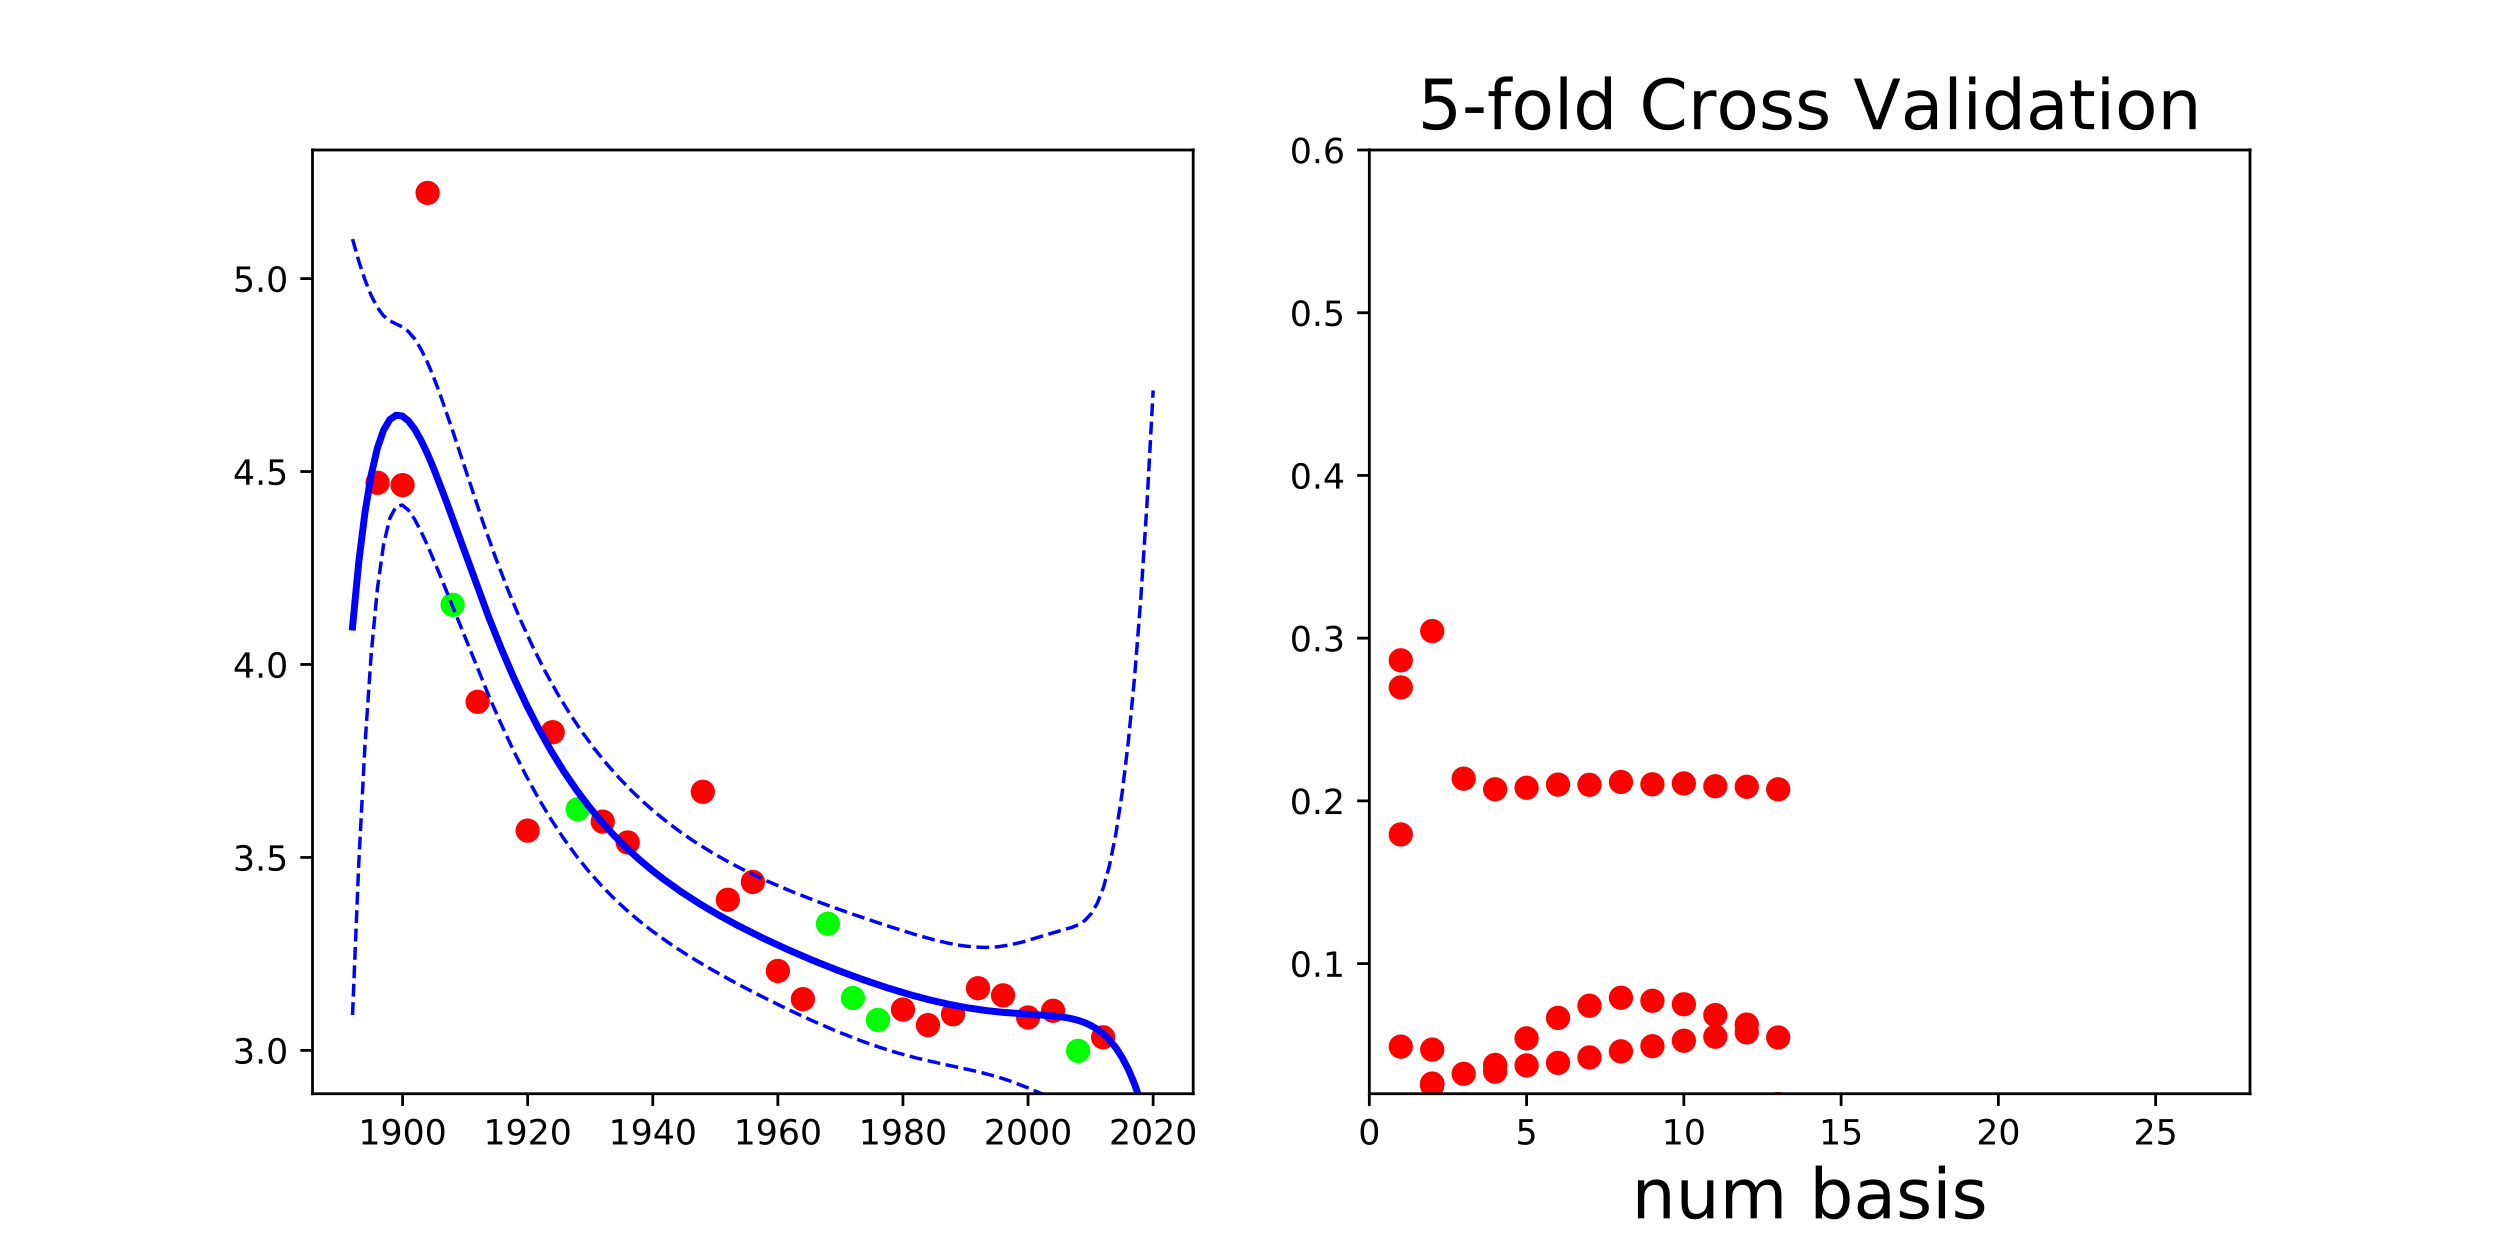 <?xml version="1.0" encoding="utf-8" standalone="no"?>
<!DOCTYPE svg PUBLIC "-//W3C//DTD SVG 1.1//EN"
  "http://www.w3.org/Graphics/SVG/1.1/DTD/svg11.dtd">
<!-- Created with matplotlib (http://matplotlib.org/) -->
<svg height="360pt" version="1.1" viewBox="0 0 720 360" width="720pt" xmlns="http://www.w3.org/2000/svg" xmlns:xlink="http://www.w3.org/1999/xlink">
 <defs>
  <style type="text/css">
*{stroke-linecap:butt;stroke-linejoin:round;}
  </style>
 </defs>
 <g id="figure_1">
  <g id="patch_1">
   <path d="M 0 360 
L 720 360 
L 720 0 
L 0 0 
z
" style="fill:none;"/>
  </g>
  <g id="axes_1">
   <g id="patch_2">
    <path d="M 90 315 
L 343.636 315 
L 343.636 43.2 
L 90 43.2 
z
" style="fill:none;"/>
   </g>
   <g id="matplotlib.axis_1">
    <g id="xtick_1">
     <g id="line2d_1">
      <defs>
       <path d="M 0 0 
L 0 3.5 
" id="m2a560ee366" style="stroke:#000000;stroke-width:0.8;"/>
      </defs>
      <g>
       <use style="stroke:#000000;stroke-width:0.8;" x="115.94" xlink:href="#m2a560ee366" y="315"/>
      </g>
     </g>
     <g id="text_1">
      <!-- 1900 -->
      <defs>
       <path d="M 12.406 8.297 
L 28.516 8.297 
L 28.516 63.922 
L 10.984 60.406 
L 10.984 69.391 
L 28.422 72.906 
L 38.281 72.906 
L 38.281 8.297 
L 54.391 8.297 
L 54.391 0 
L 12.406 0 
z
" id="DejaVuSans-31"/>
       <path d="M 10.984 1.516 
L 10.984 10.5 
Q 14.703 8.734 18.5 7.812 
Q 22.312 6.891 25.984 6.891 
Q 35.75 6.891 40.891 13.453 
Q 46.047 20.016 46.781 33.406 
Q 43.953 29.203 39.594 26.953 
Q 35.25 24.703 29.984 24.703 
Q 19.047 24.703 12.672 31.312 
Q 6.297 37.938 6.297 49.422 
Q 6.297 60.641 12.938 67.422 
Q 19.578 74.219 30.609 74.219 
Q 43.266 74.219 49.922 64.516 
Q 56.594 54.828 56.594 36.375 
Q 56.594 19.141 48.406 8.859 
Q 40.234 -1.422 26.422 -1.422 
Q 22.703 -1.422 18.891 -0.688 
Q 15.094 0.047 10.984 1.516 
z
M 30.609 32.422 
Q 37.25 32.422 41.125 36.953 
Q 45.016 41.5 45.016 49.422 
Q 45.016 57.281 41.125 61.844 
Q 37.25 66.406 30.609 66.406 
Q 23.969 66.406 20.094 61.844 
Q 16.219 57.281 16.219 49.422 
Q 16.219 41.5 20.094 36.953 
Q 23.969 32.422 30.609 32.422 
z
" id="DejaVuSans-39"/>
       <path d="M 31.781 66.406 
Q 24.172 66.406 20.328 58.906 
Q 16.5 51.422 16.5 36.375 
Q 16.5 21.391 20.328 13.891 
Q 24.172 6.391 31.781 6.391 
Q 39.453 6.391 43.281 13.891 
Q 47.125 21.391 47.125 36.375 
Q 47.125 51.422 43.281 58.906 
Q 39.453 66.406 31.781 66.406 
z
M 31.781 74.219 
Q 44.047 74.219 50.516 64.516 
Q 56.984 54.828 56.984 36.375 
Q 56.984 17.969 50.516 8.266 
Q 44.047 -1.422 31.781 -1.422 
Q 19.531 -1.422 13.062 8.266 
Q 6.594 17.969 6.594 36.375 
Q 6.594 54.828 13.062 64.516 
Q 19.531 74.219 31.781 74.219 
z
" id="DejaVuSans-30"/>
      </defs>
      <g transform="translate(103.215 329.598)scale(0.1 -0.1)">
       <use xlink:href="#DejaVuSans-31"/>
       <use x="63.623" xlink:href="#DejaVuSans-39"/>
       <use x="127.246" xlink:href="#DejaVuSans-30"/>
       <use x="190.869" xlink:href="#DejaVuSans-30"/>
      </g>
     </g>
    </g>
    <g id="xtick_2">
     <g id="line2d_2">
      <g>
       <use style="stroke:#000000;stroke-width:0.8;" x="151.968" xlink:href="#m2a560ee366" y="315"/>
      </g>
     </g>
     <g id="text_2">
      <!-- 1920 -->
      <defs>
       <path d="M 19.188 8.297 
L 53.609 8.297 
L 53.609 0 
L 7.328 0 
L 7.328 8.297 
Q 12.938 14.109 22.625 23.891 
Q 32.328 33.688 34.812 36.531 
Q 39.547 41.844 41.422 45.531 
Q 43.312 49.219 43.312 52.781 
Q 43.312 58.594 39.234 62.25 
Q 35.156 65.922 28.609 65.922 
Q 23.969 65.922 18.812 64.312 
Q 13.672 62.703 7.812 59.422 
L 7.812 69.391 
Q 13.766 71.781 18.938 73 
Q 24.125 74.219 28.422 74.219 
Q 39.75 74.219 46.484 68.547 
Q 53.219 62.891 53.219 53.422 
Q 53.219 48.922 51.531 44.891 
Q 49.859 40.875 45.406 35.406 
Q 44.188 33.984 37.641 27.219 
Q 31.109 20.453 19.188 8.297 
z
" id="DejaVuSans-32"/>
      </defs>
      <g transform="translate(139.243 329.598)scale(0.1 -0.1)">
       <use xlink:href="#DejaVuSans-31"/>
       <use x="63.623" xlink:href="#DejaVuSans-39"/>
       <use x="127.246" xlink:href="#DejaVuSans-32"/>
       <use x="190.869" xlink:href="#DejaVuSans-30"/>
      </g>
     </g>
    </g>
    <g id="xtick_3">
     <g id="line2d_3">
      <g>
       <use style="stroke:#000000;stroke-width:0.8;" x="187.996" xlink:href="#m2a560ee366" y="315"/>
      </g>
     </g>
     <g id="text_3">
      <!-- 1940 -->
      <defs>
       <path d="M 37.797 64.312 
L 12.891 25.391 
L 37.797 25.391 
z
M 35.203 72.906 
L 47.609 72.906 
L 47.609 25.391 
L 58.016 25.391 
L 58.016 17.188 
L 47.609 17.188 
L 47.609 0 
L 37.797 0 
L 37.797 17.188 
L 4.891 17.188 
L 4.891 26.703 
z
" id="DejaVuSans-34"/>
      </defs>
      <g transform="translate(175.271 329.598)scale(0.1 -0.1)">
       <use xlink:href="#DejaVuSans-31"/>
       <use x="63.623" xlink:href="#DejaVuSans-39"/>
       <use x="127.246" xlink:href="#DejaVuSans-34"/>
       <use x="190.869" xlink:href="#DejaVuSans-30"/>
      </g>
     </g>
    </g>
    <g id="xtick_4">
     <g id="line2d_4">
      <g>
       <use style="stroke:#000000;stroke-width:0.8;" x="224.024" xlink:href="#m2a560ee366" y="315"/>
      </g>
     </g>
     <g id="text_4">
      <!-- 1960 -->
      <defs>
       <path d="M 33.016 40.375 
Q 26.375 40.375 22.484 35.828 
Q 18.609 31.297 18.609 23.391 
Q 18.609 15.531 22.484 10.953 
Q 26.375 6.391 33.016 6.391 
Q 39.656 6.391 43.531 10.953 
Q 47.406 15.531 47.406 23.391 
Q 47.406 31.297 43.531 35.828 
Q 39.656 40.375 33.016 40.375 
z
M 52.594 71.297 
L 52.594 62.312 
Q 48.875 64.062 45.094 64.984 
Q 41.312 65.922 37.594 65.922 
Q 27.828 65.922 22.672 59.328 
Q 17.531 52.734 16.797 39.406 
Q 19.672 43.656 24.016 45.922 
Q 28.375 48.188 33.594 48.188 
Q 44.578 48.188 50.953 41.516 
Q 57.328 34.859 57.328 23.391 
Q 57.328 12.156 50.688 5.359 
Q 44.047 -1.422 33.016 -1.422 
Q 20.359 -1.422 13.672 8.266 
Q 6.984 17.969 6.984 36.375 
Q 6.984 53.656 15.188 63.938 
Q 23.391 74.219 37.203 74.219 
Q 40.922 74.219 44.703 73.484 
Q 48.484 72.75 52.594 71.297 
z
" id="DejaVuSans-36"/>
      </defs>
      <g transform="translate(211.299 329.598)scale(0.1 -0.1)">
       <use xlink:href="#DejaVuSans-31"/>
       <use x="63.623" xlink:href="#DejaVuSans-39"/>
       <use x="127.246" xlink:href="#DejaVuSans-36"/>
       <use x="190.869" xlink:href="#DejaVuSans-30"/>
      </g>
     </g>
    </g>
    <g id="xtick_5">
     <g id="line2d_5">
      <g>
       <use style="stroke:#000000;stroke-width:0.8;" x="260.052" xlink:href="#m2a560ee366" y="315"/>
      </g>
     </g>
     <g id="text_5">
      <!-- 1980 -->
      <defs>
       <path d="M 31.781 34.625 
Q 24.75 34.625 20.719 30.859 
Q 16.703 27.094 16.703 20.516 
Q 16.703 13.922 20.719 10.156 
Q 24.75 6.391 31.781 6.391 
Q 38.812 6.391 42.859 10.172 
Q 46.922 13.969 46.922 20.516 
Q 46.922 27.094 42.891 30.859 
Q 38.875 34.625 31.781 34.625 
z
M 21.922 38.812 
Q 15.578 40.375 12.031 44.719 
Q 8.5 49.078 8.5 55.328 
Q 8.5 64.062 14.719 69.141 
Q 20.953 74.219 31.781 74.219 
Q 42.672 74.219 48.875 69.141 
Q 55.078 64.062 55.078 55.328 
Q 55.078 49.078 51.531 44.719 
Q 48 40.375 41.703 38.812 
Q 48.828 37.156 52.797 32.312 
Q 56.781 27.484 56.781 20.516 
Q 56.781 9.906 50.312 4.234 
Q 43.844 -1.422 31.781 -1.422 
Q 19.734 -1.422 13.25 4.234 
Q 6.781 9.906 6.781 20.516 
Q 6.781 27.484 10.781 32.312 
Q 14.797 37.156 21.922 38.812 
z
M 18.312 54.391 
Q 18.312 48.734 21.844 45.562 
Q 25.391 42.391 31.781 42.391 
Q 38.141 42.391 41.719 45.562 
Q 45.312 48.734 45.312 54.391 
Q 45.312 60.062 41.719 63.234 
Q 38.141 66.406 31.781 66.406 
Q 25.391 66.406 21.844 63.234 
Q 18.312 60.062 18.312 54.391 
z
" id="DejaVuSans-38"/>
      </defs>
      <g transform="translate(247.327 329.598)scale(0.1 -0.1)">
       <use xlink:href="#DejaVuSans-31"/>
       <use x="63.623" xlink:href="#DejaVuSans-39"/>
       <use x="127.246" xlink:href="#DejaVuSans-38"/>
       <use x="190.869" xlink:href="#DejaVuSans-30"/>
      </g>
     </g>
    </g>
    <g id="xtick_6">
     <g id="line2d_6">
      <g>
       <use style="stroke:#000000;stroke-width:0.8;" x="296.08" xlink:href="#m2a560ee366" y="315"/>
      </g>
     </g>
     <g id="text_6">
      <!-- 2000 -->
      <g transform="translate(283.355 329.598)scale(0.1 -0.1)">
       <use xlink:href="#DejaVuSans-32"/>
       <use x="63.623" xlink:href="#DejaVuSans-30"/>
       <use x="127.246" xlink:href="#DejaVuSans-30"/>
       <use x="190.869" xlink:href="#DejaVuSans-30"/>
      </g>
     </g>
    </g>
    <g id="xtick_7">
     <g id="line2d_7">
      <g>
       <use style="stroke:#000000;stroke-width:0.8;" x="332.107" xlink:href="#m2a560ee366" y="315"/>
      </g>
     </g>
     <g id="text_7">
      <!-- 2020 -->
      <g transform="translate(319.382 329.598)scale(0.1 -0.1)">
       <use xlink:href="#DejaVuSans-32"/>
       <use x="63.623" xlink:href="#DejaVuSans-30"/>
       <use x="127.246" xlink:href="#DejaVuSans-32"/>
       <use x="190.869" xlink:href="#DejaVuSans-30"/>
      </g>
     </g>
    </g>
   </g>
   <g id="matplotlib.axis_2">
    <g id="ytick_1">
     <g id="line2d_8">
      <defs>
       <path d="M 0 0 
L -3.5 0 
" id="m6a7110dd11" style="stroke:#000000;stroke-width:0.8;"/>
      </defs>
      <g>
       <use style="stroke:#000000;stroke-width:0.8;" x="90" xlink:href="#m6a7110dd11" y="302.509"/>
      </g>
     </g>
     <g id="text_8">
      <!-- 3.0 -->
      <defs>
       <path d="M 40.578 39.312 
Q 47.656 37.797 51.625 33 
Q 55.609 28.219 55.609 21.188 
Q 55.609 10.406 48.188 4.484 
Q 40.766 -1.422 27.094 -1.422 
Q 22.516 -1.422 17.656 -0.516 
Q 12.797 0.391 7.625 2.203 
L 7.625 11.719 
Q 11.719 9.328 16.594 8.109 
Q 21.484 6.891 26.812 6.891 
Q 36.078 6.891 40.938 10.547 
Q 45.797 14.203 45.797 21.188 
Q 45.797 27.641 41.281 31.266 
Q 36.766 34.906 28.719 34.906 
L 20.219 34.906 
L 20.219 43.016 
L 29.109 43.016 
Q 36.375 43.016 40.234 45.922 
Q 44.094 48.828 44.094 54.297 
Q 44.094 59.906 40.109 62.906 
Q 36.141 65.922 28.719 65.922 
Q 24.656 65.922 20.016 65.031 
Q 15.375 64.156 9.812 62.312 
L 9.812 71.094 
Q 15.438 72.656 20.344 73.438 
Q 25.25 74.219 29.594 74.219 
Q 40.828 74.219 47.359 69.109 
Q 53.906 64.016 53.906 55.328 
Q 53.906 49.266 50.438 45.094 
Q 46.969 40.922 40.578 39.312 
z
" id="DejaVuSans-33"/>
       <path d="M 10.688 12.406 
L 21 12.406 
L 21 0 
L 10.688 0 
z
" id="DejaVuSans-2e"/>
      </defs>
      <g transform="translate(67.097 306.309)scale(0.1 -0.1)">
       <use xlink:href="#DejaVuSans-33"/>
       <use x="63.623" xlink:href="#DejaVuSans-2e"/>
       <use x="95.41" xlink:href="#DejaVuSans-30"/>
      </g>
     </g>
    </g>
    <g id="ytick_2">
     <g id="line2d_9">
      <g>
       <use style="stroke:#000000;stroke-width:0.8;" x="90" xlink:href="#m6a7110dd11" y="246.941"/>
      </g>
     </g>
     <g id="text_9">
      <!-- 3.5 -->
      <defs>
       <path d="M 10.797 72.906 
L 49.516 72.906 
L 49.516 64.594 
L 19.828 64.594 
L 19.828 46.734 
Q 21.969 47.469 24.109 47.828 
Q 26.266 48.188 28.422 48.188 
Q 40.625 48.188 47.75 41.5 
Q 54.891 34.812 54.891 23.391 
Q 54.891 11.625 47.562 5.094 
Q 40.234 -1.422 26.906 -1.422 
Q 22.312 -1.422 17.547 -0.641 
Q 12.797 0.141 7.719 1.703 
L 7.719 11.625 
Q 12.109 9.234 16.797 8.062 
Q 21.484 6.891 26.703 6.891 
Q 35.156 6.891 40.078 11.328 
Q 45.016 15.766 45.016 23.391 
Q 45.016 31 40.078 35.438 
Q 35.156 39.891 26.703 39.891 
Q 22.75 39.891 18.812 39.016 
Q 14.891 38.141 10.797 36.281 
z
" id="DejaVuSans-35"/>
      </defs>
      <g transform="translate(67.097 250.74)scale(0.1 -0.1)">
       <use xlink:href="#DejaVuSans-33"/>
       <use x="63.623" xlink:href="#DejaVuSans-2e"/>
       <use x="95.41" xlink:href="#DejaVuSans-35"/>
      </g>
     </g>
    </g>
    <g id="ytick_3">
     <g id="line2d_10">
      <g>
       <use style="stroke:#000000;stroke-width:0.8;" x="90" xlink:href="#m6a7110dd11" y="191.373"/>
      </g>
     </g>
     <g id="text_10">
      <!-- 4.0 -->
      <g transform="translate(67.097 195.172)scale(0.1 -0.1)">
       <use xlink:href="#DejaVuSans-34"/>
       <use x="63.623" xlink:href="#DejaVuSans-2e"/>
       <use x="95.41" xlink:href="#DejaVuSans-30"/>
      </g>
     </g>
    </g>
    <g id="ytick_4">
     <g id="line2d_11">
      <g>
       <use style="stroke:#000000;stroke-width:0.8;" x="90" xlink:href="#m6a7110dd11" y="135.804"/>
      </g>
     </g>
     <g id="text_11">
      <!-- 4.5 -->
      <g transform="translate(67.097 139.604)scale(0.1 -0.1)">
       <use xlink:href="#DejaVuSans-34"/>
       <use x="63.623" xlink:href="#DejaVuSans-2e"/>
       <use x="95.41" xlink:href="#DejaVuSans-35"/>
      </g>
     </g>
    </g>
    <g id="ytick_5">
     <g id="line2d_12">
      <g>
       <use style="stroke:#000000;stroke-width:0.8;" x="90" xlink:href="#m6a7110dd11" y="80.236"/>
      </g>
     </g>
     <g id="text_12">
      <!-- 5.0 -->
      <g transform="translate(67.097 84.035)scale(0.1 -0.1)">
       <use xlink:href="#DejaVuSans-35"/>
       <use x="63.623" xlink:href="#DejaVuSans-2e"/>
       <use x="95.41" xlink:href="#DejaVuSans-30"/>
      </g>
     </g>
    </g>
   </g>
   <g id="line2d_13">
    <defs>
     <path d="M 0 3 
C 0.796 3 1.559 2.684 2.121 2.121 
C 2.684 1.559 3 0.796 3 0 
C 3 -0.796 2.684 -1.559 2.121 -2.121 
C 1.559 -2.684 0.796 -3 0 -3 
C -0.796 -3 -1.559 -2.684 -2.121 -2.121 
C -2.684 -1.559 -3 -0.796 -3 0 
C -3 0.796 -2.684 1.559 -2.121 2.121 
C -1.559 2.684 -0.796 3 0 3 
z
" id="ma714a06a81" style="stroke:#ff0000;"/>
    </defs>
    <g clip-path="url(#pb5d72f8313)">
     <use style="fill:#ff0000;stroke:#ff0000;" x="216.818" xlink:href="#ma714a06a81" y="254.006"/>
     <use style="fill:#ff0000;stroke:#ff0000;" x="173.585" xlink:href="#ma714a06a81" y="236.623"/>
     <use style="fill:#ff0000;stroke:#ff0000;" x="159.174" xlink:href="#ma714a06a81" y="210.872"/>
     <use style="fill:#ff0000;stroke:#ff0000;" x="209.613" xlink:href="#ma714a06a81" y="259.134"/>
     <use style="fill:#ff0000;stroke:#ff0000;" x="281.668" xlink:href="#ma714a06a81" y="284.603"/>
     <use style="fill:#ff0000;stroke:#ff0000;" x="288.874" xlink:href="#ma714a06a81" y="286.667"/>
     <use style="fill:#ff0000;stroke:#ff0000;" x="296.08" xlink:href="#ma714a06a81" y="293.032"/>
     <use style="fill:#ff0000;stroke:#ff0000;" x="267.257" xlink:href="#ma714a06a81" y="295.227"/>
     <use style="fill:#ff0000;stroke:#ff0000;" x="108.735" xlink:href="#ma714a06a81" y="139.046"/>
     <use style="fill:#ff0000;stroke:#ff0000;" x="180.79" xlink:href="#ma714a06a81" y="242.628"/>
     <use style="fill:#ff0000;stroke:#ff0000;" x="260.052" xlink:href="#ma714a06a81" y="290.749"/>
     <use style="fill:#ff0000;stroke:#ff0000;" x="303.285" xlink:href="#ma714a06a81" y="291.1"/>
     <use style="fill:#ff0000;stroke:#ff0000;" x="274.463" xlink:href="#ma714a06a81" y="292.11"/>
     <use style="fill:#ff0000;stroke:#ff0000;" x="151.968" xlink:href="#ma714a06a81" y="239.216"/>
     <use style="fill:#ff0000;stroke:#ff0000;" x="317.696" xlink:href="#ma714a06a81" y="298.739"/>
     <use style="fill:#ff0000;stroke:#ff0000;" x="123.146" xlink:href="#ma714a06a81" y="55.555"/>
     <use style="fill:#ff0000;stroke:#ff0000;" x="115.94" xlink:href="#ma714a06a81" y="139.724"/>
     <use style="fill:#ff0000;stroke:#ff0000;" x="224.024" xlink:href="#ma714a06a81" y="279.634"/>
     <use style="fill:#ff0000;stroke:#ff0000;" x="137.557" xlink:href="#ma714a06a81" y="202.118"/>
     <use style="fill:#ff0000;stroke:#ff0000;" x="202.407" xlink:href="#ma714a06a81" y="228.036"/>
     <use style="fill:#ff0000;stroke:#ff0000;" x="231.229" xlink:href="#ma714a06a81" y="287.755"/>
    </g>
   </g>
   <g id="line2d_14">
    <defs>
     <path d="M 0 3 
C 0.796 3 1.559 2.684 2.121 2.121 
C 2.684 1.559 3 0.796 3 0 
C 3 -0.796 2.684 -1.559 2.121 -2.121 
C 1.559 -2.684 0.796 -3 0 -3 
C -0.796 -3 -1.559 -2.684 -2.121 -2.121 
C -2.684 -1.559 -3 -0.796 -3 0 
C -3 0.796 -2.684 1.559 -2.121 2.121 
C -1.559 2.684 -0.796 3 0 3 
z
" id="md76c22c547" style="stroke:#00ff00;"/>
    </defs>
    <g clip-path="url(#pb5d72f8313)">
     <use style="fill:#00ff00;stroke:#00ff00;" x="252.846" xlink:href="#md76c22c547" y="293.734"/>
     <use style="fill:#00ff00;stroke:#00ff00;" x="245.64" xlink:href="#md76c22c547" y="287.413"/>
     <use style="fill:#00ff00;stroke:#00ff00;" x="130.351" xlink:href="#md76c22c547" y="174.182"/>
     <use style="fill:#00ff00;stroke:#00ff00;" x="166.379" xlink:href="#md76c22c547" y="233.067"/>
     <use style="fill:#00ff00;stroke:#00ff00;" x="310.491" xlink:href="#md76c22c547" y="302.645"/>
     <use style="fill:#00ff00;stroke:#00ff00;" x="238.435" xlink:href="#md76c22c547" y="266.035"/>
    </g>
   </g>
   <g id="line2d_15">
    <path clip-path="url(#pb5d72f8313)" d="M 101.529 180.582 
L 103.316 161.988 
L 105.104 147.613 
L 106.891 136.829 
L 108.679 129.085 
L 110.466 123.9 
L 112.254 120.857 
L 114.041 119.594 
L 115.828 119.798 
L 117.616 121.199 
L 119.403 123.564 
L 121.191 126.695 
L 122.978 130.424 
L 124.766 134.605 
L 128.34 143.864 
L 140.852 178.019 
L 144.427 186.949 
L 148.002 195.255 
L 151.577 202.906 
L 155.152 209.904 
L 158.727 216.276 
L 162.302 222.064 
L 165.876 227.314 
L 169.451 232.078 
L 173.026 236.406 
L 176.601 240.345 
L 180.176 243.942 
L 183.751 247.238 
L 187.326 250.27 
L 190.9 253.072 
L 196.263 256.907 
L 201.625 260.376 
L 206.987 263.546 
L 212.35 266.475 
L 219.499 270.074 
L 226.649 273.391 
L 233.799 276.47 
L 240.948 279.333 
L 248.098 281.982 
L 255.248 284.401 
L 262.398 286.56 
L 267.76 287.982 
L 273.122 289.212 
L 278.485 290.23 
L 283.847 291.023 
L 289.209 291.594 
L 296.359 292.092 
L 303.509 292.594 
L 307.083 293.068 
L 308.871 293.429 
L 310.658 293.908 
L 312.446 294.541 
L 314.233 295.37 
L 316.021 296.444 
L 317.808 297.823 
L 319.595 299.576 
L 321.383 301.785 
L 323.17 304.547 
L 324.958 307.976 
L 326.745 312.203 
L 328.533 317.382 
L 330.32 323.692 
L 332.107 331.339 
L 332.107 331.339 
" style="fill:none;stroke:#0000ff;stroke-linecap:square;stroke-width:2;"/>
   </g>
   <g id="line2d_16">
    <path clip-path="url(#pb5d72f8313)" d="M 101.529 68.853 
L 103.316 75.169 
L 105.104 80.579 
L 106.891 85.061 
L 108.679 88.54 
L 110.466 90.954 
L 112.254 92.402 
L 115.828 94.143 
L 117.616 95.494 
L 119.403 97.584 
L 121.191 100.468 
L 122.978 104.084 
L 124.766 108.313 
L 126.553 113.021 
L 130.128 123.368 
L 139.065 150.325 
L 142.64 160.377 
L 146.215 169.715 
L 149.79 178.291 
L 153.364 186.116 
L 156.939 193.229 
L 160.514 199.686 
L 164.089 205.544 
L 167.664 210.865 
L 171.239 215.703 
L 174.814 220.112 
L 178.388 224.137 
L 181.963 227.822 
L 185.538 231.202 
L 189.113 234.312 
L 192.688 237.179 
L 196.263 239.828 
L 199.838 242.283 
L 205.2 245.642 
L 210.562 248.665 
L 215.924 251.403 
L 221.287 253.901 
L 228.436 256.935 
L 235.586 259.71 
L 244.523 262.931 
L 255.248 266.55 
L 264.185 269.335 
L 269.547 270.807 
L 273.122 271.64 
L 276.697 272.299 
L 280.272 272.727 
L 283.847 272.864 
L 287.422 272.665 
L 290.997 272.119 
L 294.571 271.267 
L 301.721 269.111 
L 308.871 267.025 
L 310.658 266.264 
L 312.446 265.086 
L 314.233 263.173 
L 316.021 260.132 
L 317.808 255.535 
L 319.595 248.968 
L 321.383 240.046 
L 323.17 228.388 
L 324.958 213.586 
L 326.745 195.179 
L 328.533 172.625 
L 330.32 145.292 
L 332.107 112.445 
L 332.107 112.445 
" style="fill:none;stroke:#0000ff;stroke-dasharray:3.7,1.6;stroke-dashoffset:0;"/>
   </g>
   <g id="line2d_17">
    <path clip-path="url(#pb5d72f8313)" d="M 101.529 292.311 
L 103.316 248.807 
L 105.104 214.648 
L 106.891 188.597 
L 108.679 169.629 
L 110.466 156.845 
L 112.254 149.312 
L 114.041 145.914 
L 115.828 145.453 
L 117.616 146.903 
L 119.403 149.544 
L 121.191 152.922 
L 122.978 156.764 
L 126.553 165.218 
L 140.852 200.604 
L 144.427 208.759 
L 148.002 216.412 
L 151.577 223.516 
L 155.152 230.049 
L 158.727 236.017 
L 162.302 241.442 
L 165.876 246.36 
L 169.451 250.815 
L 173.026 254.853 
L 176.601 258.521 
L 180.176 261.865 
L 183.751 264.928 
L 187.326 267.751 
L 192.688 271.613 
L 198.05 275.122 
L 203.412 278.362 
L 210.562 282.38 
L 217.712 286.147 
L 226.649 290.578 
L 233.799 293.903 
L 240.948 296.996 
L 248.098 299.8 
L 253.461 301.675 
L 258.823 303.334 
L 264.185 304.774 
L 271.335 306.408 
L 282.059 308.733 
L 287.422 310.188 
L 290.997 311.362 
L 296.359 313.427 
L 301.721 315.761 
L 305.296 317.509 
L 307.083 318.548 
L 308.871 319.832 
L 310.658 321.552 
L 312.446 323.996 
L 314.233 327.566 
L 316.021 332.756 
L 317.808 340.111 
L 319.595 350.183 
L 321.045 361 
L 321.045 361 
" style="fill:none;stroke:#0000ff;stroke-dasharray:3.7,1.6;stroke-dashoffset:0;"/>
   </g>
   <g id="patch_3">
    <path d="M 90 315 
L 90 43.2 
" style="fill:none;stroke:#000000;stroke-linecap:square;stroke-linejoin:miter;stroke-width:0.8;"/>
   </g>
   <g id="patch_4">
    <path d="M 343.636 315 
L 343.636 43.2 
" style="fill:none;stroke:#000000;stroke-linecap:square;stroke-linejoin:miter;stroke-width:0.8;"/>
   </g>
   <g id="patch_5">
    <path d="M 90 315 
L 343.636 315 
" style="fill:none;stroke:#000000;stroke-linecap:square;stroke-linejoin:miter;stroke-width:0.8;"/>
   </g>
   <g id="patch_6">
    <path d="M 90 43.2 
L 343.636 43.2 
" style="fill:none;stroke:#000000;stroke-linecap:square;stroke-linejoin:miter;stroke-width:0.8;"/>
   </g>
  </g>
  <g id="axes_2">
   <g id="patch_7">
    <path d="M 394.364 315 
L 648 315 
L 648 43.2 
L 394.364 43.2 
z
" style="fill:none;"/>
   </g>
   <g id="matplotlib.axis_3">
    <g id="xtick_8">
     <g id="line2d_18">
      <g>
       <use style="stroke:#000000;stroke-width:0.8;" x="394.364" xlink:href="#m2a560ee366" y="315"/>
      </g>
     </g>
     <g id="text_13">
      <!-- 0 -->
      <g transform="translate(391.182 329.598)scale(0.1 -0.1)">
       <use xlink:href="#DejaVuSans-30"/>
      </g>
     </g>
    </g>
    <g id="xtick_9">
     <g id="line2d_19">
      <g>
       <use style="stroke:#000000;stroke-width:0.8;" x="439.656" xlink:href="#m2a560ee366" y="315"/>
      </g>
     </g>
     <g id="text_14">
      <!-- 5 -->
      <g transform="translate(436.475 329.598)scale(0.1 -0.1)">
       <use xlink:href="#DejaVuSans-35"/>
      </g>
     </g>
    </g>
    <g id="xtick_10">
     <g id="line2d_20">
      <g>
       <use style="stroke:#000000;stroke-width:0.8;" x="484.948" xlink:href="#m2a560ee366" y="315"/>
      </g>
     </g>
     <g id="text_15">
      <!-- 10 -->
      <g transform="translate(478.586 329.598)scale(0.1 -0.1)">
       <use xlink:href="#DejaVuSans-31"/>
       <use x="63.623" xlink:href="#DejaVuSans-30"/>
      </g>
     </g>
    </g>
    <g id="xtick_11">
     <g id="line2d_21">
      <g>
       <use style="stroke:#000000;stroke-width:0.8;" x="530.24" xlink:href="#m2a560ee366" y="315"/>
      </g>
     </g>
     <g id="text_16">
      <!-- 15 -->
      <g transform="translate(523.878 329.598)scale(0.1 -0.1)">
       <use xlink:href="#DejaVuSans-31"/>
       <use x="63.623" xlink:href="#DejaVuSans-35"/>
      </g>
     </g>
    </g>
    <g id="xtick_12">
     <g id="line2d_22">
      <g>
       <use style="stroke:#000000;stroke-width:0.8;" x="575.532" xlink:href="#m2a560ee366" y="315"/>
      </g>
     </g>
     <g id="text_17">
      <!-- 20 -->
      <g transform="translate(569.17 329.598)scale(0.1 -0.1)">
       <use xlink:href="#DejaVuSans-32"/>
       <use x="63.623" xlink:href="#DejaVuSans-30"/>
      </g>
     </g>
    </g>
    <g id="xtick_13">
     <g id="line2d_23">
      <g>
       <use style="stroke:#000000;stroke-width:0.8;" x="620.825" xlink:href="#m2a560ee366" y="315"/>
      </g>
     </g>
     <g id="text_18">
      <!-- 25 -->
      <g transform="translate(614.462 329.598)scale(0.1 -0.1)">
       <use xlink:href="#DejaVuSans-32"/>
       <use x="63.623" xlink:href="#DejaVuSans-35"/>
      </g>
     </g>
    </g>
    <g id="text_19">
     <!-- num basis -->
     <defs>
      <path d="M 54.891 33.016 
L 54.891 0 
L 45.906 0 
L 45.906 32.719 
Q 45.906 40.484 42.875 44.328 
Q 39.844 48.188 33.797 48.188 
Q 26.516 48.188 22.312 43.547 
Q 18.109 38.922 18.109 30.906 
L 18.109 0 
L 9.078 0 
L 9.078 54.688 
L 18.109 54.688 
L 18.109 46.188 
Q 21.344 51.125 25.703 53.562 
Q 30.078 56 35.797 56 
Q 45.219 56 50.047 50.172 
Q 54.891 44.344 54.891 33.016 
z
" id="DejaVuSans-6e"/>
      <path d="M 8.5 21.578 
L 8.5 54.688 
L 17.484 54.688 
L 17.484 21.922 
Q 17.484 14.156 20.5 10.266 
Q 23.531 6.391 29.594 6.391 
Q 36.859 6.391 41.078 11.031 
Q 45.312 15.672 45.312 23.688 
L 45.312 54.688 
L 54.297 54.688 
L 54.297 0 
L 45.312 0 
L 45.312 8.406 
Q 42.047 3.422 37.719 1 
Q 33.406 -1.422 27.688 -1.422 
Q 18.266 -1.422 13.375 4.438 
Q 8.5 10.297 8.5 21.578 
z
M 31.109 56 
z
" id="DejaVuSans-75"/>
      <path d="M 52 44.188 
Q 55.375 50.25 60.062 53.125 
Q 64.75 56 71.094 56 
Q 79.641 56 84.281 50.016 
Q 88.922 44.047 88.922 33.016 
L 88.922 0 
L 79.891 0 
L 79.891 32.719 
Q 79.891 40.578 77.094 44.375 
Q 74.312 48.188 68.609 48.188 
Q 61.625 48.188 57.562 43.547 
Q 53.516 38.922 53.516 30.906 
L 53.516 0 
L 44.484 0 
L 44.484 32.719 
Q 44.484 40.625 41.703 44.406 
Q 38.922 48.188 33.109 48.188 
Q 26.219 48.188 22.156 43.531 
Q 18.109 38.875 18.109 30.906 
L 18.109 0 
L 9.078 0 
L 9.078 54.688 
L 18.109 54.688 
L 18.109 46.188 
Q 21.188 51.219 25.484 53.609 
Q 29.781 56 35.688 56 
Q 41.656 56 45.828 52.969 
Q 50 49.953 52 44.188 
z
" id="DejaVuSans-6d"/>
      <path id="DejaVuSans-20"/>
      <path d="M 48.688 27.297 
Q 48.688 37.203 44.609 42.844 
Q 40.531 48.484 33.406 48.484 
Q 26.266 48.484 22.188 42.844 
Q 18.109 37.203 18.109 27.297 
Q 18.109 17.391 22.188 11.75 
Q 26.266 6.109 33.406 6.109 
Q 40.531 6.109 44.609 11.75 
Q 48.688 17.391 48.688 27.297 
z
M 18.109 46.391 
Q 20.953 51.266 25.266 53.625 
Q 29.594 56 35.594 56 
Q 45.562 56 51.781 48.094 
Q 58.016 40.188 58.016 27.297 
Q 58.016 14.406 51.781 6.484 
Q 45.562 -1.422 35.594 -1.422 
Q 29.594 -1.422 25.266 0.953 
Q 20.953 3.328 18.109 8.203 
L 18.109 0 
L 9.078 0 
L 9.078 75.984 
L 18.109 75.984 
z
" id="DejaVuSans-62"/>
      <path d="M 34.281 27.484 
Q 23.391 27.484 19.188 25 
Q 14.984 22.516 14.984 16.5 
Q 14.984 11.719 18.141 8.906 
Q 21.297 6.109 26.703 6.109 
Q 34.188 6.109 38.703 11.406 
Q 43.219 16.703 43.219 25.484 
L 43.219 27.484 
z
M 52.203 31.203 
L 52.203 0 
L 43.219 0 
L 43.219 8.297 
Q 40.141 3.328 35.547 0.953 
Q 30.953 -1.422 24.312 -1.422 
Q 15.922 -1.422 10.953 3.297 
Q 6 8.016 6 15.922 
Q 6 25.141 12.172 29.828 
Q 18.359 34.516 30.609 34.516 
L 43.219 34.516 
L 43.219 35.406 
Q 43.219 41.609 39.141 45 
Q 35.062 48.391 27.688 48.391 
Q 23 48.391 18.547 47.266 
Q 14.109 46.141 10.016 43.891 
L 10.016 52.203 
Q 14.938 54.109 19.578 55.047 
Q 24.219 56 28.609 56 
Q 40.484 56 46.344 49.844 
Q 52.203 43.703 52.203 31.203 
z
" id="DejaVuSans-61"/>
      <path d="M 44.281 53.078 
L 44.281 44.578 
Q 40.484 46.531 36.375 47.5 
Q 32.281 48.484 27.875 48.484 
Q 21.188 48.484 17.844 46.438 
Q 14.5 44.391 14.5 40.281 
Q 14.5 37.156 16.891 35.375 
Q 19.281 33.594 26.516 31.984 
L 29.594 31.297 
Q 39.156 29.25 43.188 25.516 
Q 47.219 21.781 47.219 15.094 
Q 47.219 7.469 41.188 3.016 
Q 35.156 -1.422 24.609 -1.422 
Q 20.219 -1.422 15.453 -0.562 
Q 10.688 0.297 5.422 2 
L 5.422 11.281 
Q 10.406 8.688 15.234 7.391 
Q 20.062 6.109 24.812 6.109 
Q 31.156 6.109 34.562 8.281 
Q 37.984 10.453 37.984 14.406 
Q 37.984 18.062 35.516 20.016 
Q 33.062 21.969 24.703 23.781 
L 21.578 24.516 
Q 13.234 26.266 9.516 29.906 
Q 5.812 33.547 5.812 39.891 
Q 5.812 47.609 11.281 51.797 
Q 16.75 56 26.812 56 
Q 31.781 56 36.172 55.266 
Q 40.578 54.547 44.281 53.078 
z
" id="DejaVuSans-73"/>
      <path d="M 9.422 54.688 
L 18.406 54.688 
L 18.406 0 
L 9.422 0 
z
M 9.422 75.984 
L 18.406 75.984 
L 18.406 64.594 
L 9.422 64.594 
z
" id="DejaVuSans-69"/>
     </defs>
     <g transform="translate(469.915 350.875)scale(0.2 -0.2)">
      <use xlink:href="#DejaVuSans-6e"/>
      <use x="63.379" xlink:href="#DejaVuSans-75"/>
      <use x="126.758" xlink:href="#DejaVuSans-6d"/>
      <use x="224.17" xlink:href="#DejaVuSans-20"/>
      <use x="255.957" xlink:href="#DejaVuSans-62"/>
      <use x="319.434" xlink:href="#DejaVuSans-61"/>
      <use x="380.713" xlink:href="#DejaVuSans-73"/>
      <use x="432.812" xlink:href="#DejaVuSans-69"/>
      <use x="460.596" xlink:href="#DejaVuSans-73"/>
     </g>
    </g>
   </g>
   <g id="matplotlib.axis_4">
    <g id="ytick_6">
     <g id="line2d_24">
      <g>
       <use style="stroke:#000000;stroke-width:0.8;" x="394.364" xlink:href="#m6a7110dd11" y="277.51"/>
      </g>
     </g>
     <g id="text_20">
      <!-- 0.1 -->
      <g transform="translate(371.461 281.31)scale(0.1 -0.1)">
       <use xlink:href="#DejaVuSans-30"/>
       <use x="63.623" xlink:href="#DejaVuSans-2e"/>
       <use x="95.41" xlink:href="#DejaVuSans-31"/>
      </g>
     </g>
    </g>
    <g id="ytick_7">
     <g id="line2d_25">
      <g>
       <use style="stroke:#000000;stroke-width:0.8;" x="394.364" xlink:href="#m6a7110dd11" y="230.648"/>
      </g>
     </g>
     <g id="text_21">
      <!-- 0.2 -->
      <g transform="translate(371.461 234.447)scale(0.1 -0.1)">
       <use xlink:href="#DejaVuSans-30"/>
       <use x="63.623" xlink:href="#DejaVuSans-2e"/>
       <use x="95.41" xlink:href="#DejaVuSans-32"/>
      </g>
     </g>
    </g>
    <g id="ytick_8">
     <g id="line2d_26">
      <g>
       <use style="stroke:#000000;stroke-width:0.8;" x="394.364" xlink:href="#m6a7110dd11" y="183.786"/>
      </g>
     </g>
     <g id="text_22">
      <!-- 0.3 -->
      <g transform="translate(371.461 187.585)scale(0.1 -0.1)">
       <use xlink:href="#DejaVuSans-30"/>
       <use x="63.623" xlink:href="#DejaVuSans-2e"/>
       <use x="95.41" xlink:href="#DejaVuSans-33"/>
      </g>
     </g>
    </g>
    <g id="ytick_9">
     <g id="line2d_27">
      <g>
       <use style="stroke:#000000;stroke-width:0.8;" x="394.364" xlink:href="#m6a7110dd11" y="136.924"/>
      </g>
     </g>
     <g id="text_23">
      <!-- 0.4 -->
      <g transform="translate(371.461 140.723)scale(0.1 -0.1)">
       <use xlink:href="#DejaVuSans-30"/>
       <use x="63.623" xlink:href="#DejaVuSans-2e"/>
       <use x="95.41" xlink:href="#DejaVuSans-34"/>
      </g>
     </g>
    </g>
    <g id="ytick_10">
     <g id="line2d_28">
      <g>
       <use style="stroke:#000000;stroke-width:0.8;" x="394.364" xlink:href="#m6a7110dd11" y="90.062"/>
      </g>
     </g>
     <g id="text_24">
      <!-- 0.5 -->
      <g transform="translate(371.461 93.861)scale(0.1 -0.1)">
       <use xlink:href="#DejaVuSans-30"/>
       <use x="63.623" xlink:href="#DejaVuSans-2e"/>
       <use x="95.41" xlink:href="#DejaVuSans-35"/>
      </g>
     </g>
    </g>
    <g id="ytick_11">
     <g id="line2d_29">
      <g>
       <use style="stroke:#000000;stroke-width:0.8;" x="394.364" xlink:href="#m6a7110dd11" y="43.2"/>
      </g>
     </g>
     <g id="text_25">
      <!-- 0.6 -->
      <g transform="translate(371.461 46.999)scale(0.1 -0.1)">
       <use xlink:href="#DejaVuSans-30"/>
       <use x="63.623" xlink:href="#DejaVuSans-2e"/>
       <use x="95.41" xlink:href="#DejaVuSans-36"/>
      </g>
     </g>
    </g>
   </g>
   <g id="line2d_30">
    <g clip-path="url(#pabb5b5effa)">
     <use style="fill:#ff0000;stroke:#ff0000;" x="403.422" xlink:href="#ma714a06a81" y="301.431"/>
    </g>
   </g>
   <g id="line2d_31">
    <g clip-path="url(#pabb5b5effa)">
     <use style="fill:#ff0000;stroke:#ff0000;" x="403.422" xlink:href="#ma714a06a81" y="197.972"/>
    </g>
   </g>
   <g id="line2d_32">
    <g clip-path="url(#pabb5b5effa)"/>
   </g>
   <g id="line2d_33">
    <g clip-path="url(#pabb5b5effa)">
     <use style="fill:#ff0000;stroke:#ff0000;" x="403.422" xlink:href="#ma714a06a81" y="240.317"/>
    </g>
   </g>
   <g id="line2d_34">
    <g clip-path="url(#pabb5b5effa)">
     <use style="fill:#ff0000;stroke:#ff0000;" x="403.422" xlink:href="#ma714a06a81" y="190.174"/>
    </g>
   </g>
   <g id="line2d_35">
    <g clip-path="url(#pabb5b5effa)">
     <use style="fill:#ff0000;stroke:#ff0000;" x="412.481" xlink:href="#ma714a06a81" y="312.115"/>
    </g>
   </g>
   <g id="line2d_36">
    <g clip-path="url(#pabb5b5effa)">
     <use style="fill:#ff0000;stroke:#ff0000;" x="412.481" xlink:href="#ma714a06a81" y="312.635"/>
    </g>
   </g>
   <g id="line2d_37">
    <g clip-path="url(#pabb5b5effa)">
     <use style="fill:#ff0000;stroke:#ff0000;" x="412.481" xlink:href="#ma714a06a81" y="181.74"/>
    </g>
   </g>
   <g id="line2d_38">
    <g clip-path="url(#pabb5b5effa)">
     <use style="fill:#ff0000;stroke:#ff0000;" x="412.481" xlink:href="#ma714a06a81" y="312.115"/>
    </g>
   </g>
   <g id="line2d_39">
    <g clip-path="url(#pabb5b5effa)">
     <use style="fill:#ff0000;stroke:#ff0000;" x="412.481" xlink:href="#ma714a06a81" y="302.283"/>
    </g>
   </g>
   <g id="line2d_40">
    <g clip-path="url(#pabb5b5effa)">
     <use style="fill:#ff0000;stroke:#ff0000;" x="421.539" xlink:href="#ma714a06a81" y="320.001"/>
    </g>
   </g>
   <g id="line2d_41">
    <g clip-path="url(#pabb5b5effa)">
     <use style="fill:#ff0000;stroke:#ff0000;" x="421.539" xlink:href="#ma714a06a81" y="320.329"/>
    </g>
   </g>
   <g id="line2d_42">
    <g clip-path="url(#pabb5b5effa)">
     <use style="fill:#ff0000;stroke:#ff0000;" x="421.539" xlink:href="#ma714a06a81" y="224.255"/>
    </g>
   </g>
   <g id="line2d_43">
    <g clip-path="url(#pabb5b5effa)">
     <use style="fill:#ff0000;stroke:#ff0000;" x="421.539" xlink:href="#ma714a06a81" y="318.161"/>
    </g>
   </g>
   <g id="line2d_44">
    <g clip-path="url(#pabb5b5effa)">
     <use style="fill:#ff0000;stroke:#ff0000;" x="421.539" xlink:href="#ma714a06a81" y="309.258"/>
    </g>
   </g>
   <g id="line2d_45">
    <g clip-path="url(#pabb5b5effa)">
     <use style="fill:#ff0000;stroke:#ff0000;" x="430.597" xlink:href="#ma714a06a81" y="320.259"/>
    </g>
   </g>
   <g id="line2d_46">
    <g clip-path="url(#pabb5b5effa)">
     <use style="fill:#ff0000;stroke:#ff0000;" x="430.597" xlink:href="#ma714a06a81" y="308.644"/>
    </g>
   </g>
   <g id="line2d_47">
    <g clip-path="url(#pabb5b5effa)">
     <use style="fill:#ff0000;stroke:#ff0000;" x="430.597" xlink:href="#ma714a06a81" y="227.316"/>
    </g>
   </g>
   <g id="line2d_48">
    <g clip-path="url(#pabb5b5effa)">
     <use style="fill:#ff0000;stroke:#ff0000;" x="430.597" xlink:href="#ma714a06a81" y="320.498"/>
    </g>
   </g>
   <g id="line2d_49">
    <g clip-path="url(#pabb5b5effa)">
     <use style="fill:#ff0000;stroke:#ff0000;" x="430.597" xlink:href="#ma714a06a81" y="306.698"/>
    </g>
   </g>
   <g id="line2d_50">
    <g clip-path="url(#pabb5b5effa)">
     <use style="fill:#ff0000;stroke:#ff0000;" x="439.656" xlink:href="#ma714a06a81" y="320.496"/>
    </g>
   </g>
   <g id="line2d_51">
    <g clip-path="url(#pabb5b5effa)">
     <use style="fill:#ff0000;stroke:#ff0000;" x="439.656" xlink:href="#ma714a06a81" y="299.046"/>
    </g>
   </g>
   <g id="line2d_52">
    <g clip-path="url(#pabb5b5effa)">
     <use style="fill:#ff0000;stroke:#ff0000;" x="439.656" xlink:href="#ma714a06a81" y="226.871"/>
    </g>
   </g>
   <g id="line2d_53">
    <g clip-path="url(#pabb5b5effa)">
     <use style="fill:#ff0000;stroke:#ff0000;" x="439.656" xlink:href="#ma714a06a81" y="320.702"/>
    </g>
   </g>
   <g id="line2d_54">
    <g clip-path="url(#pabb5b5effa)">
     <use style="fill:#ff0000;stroke:#ff0000;" x="439.656" xlink:href="#ma714a06a81" y="306.838"/>
    </g>
   </g>
   <g id="line2d_55">
    <g clip-path="url(#pabb5b5effa)">
     <use style="fill:#ff0000;stroke:#ff0000;" x="448.714" xlink:href="#ma714a06a81" y="320.449"/>
    </g>
   </g>
   <g id="line2d_56">
    <g clip-path="url(#pabb5b5effa)">
     <use style="fill:#ff0000;stroke:#ff0000;" x="448.714" xlink:href="#ma714a06a81" y="293.149"/>
    </g>
   </g>
   <g id="line2d_57">
    <g clip-path="url(#pabb5b5effa)">
     <use style="fill:#ff0000;stroke:#ff0000;" x="448.714" xlink:href="#ma714a06a81" y="225.965"/>
    </g>
   </g>
   <g id="line2d_58">
    <g clip-path="url(#pabb5b5effa)">
     <use style="fill:#ff0000;stroke:#ff0000;" x="448.714" xlink:href="#ma714a06a81" y="320.615"/>
    </g>
   </g>
   <g id="line2d_59">
    <g clip-path="url(#pabb5b5effa)">
     <use style="fill:#ff0000;stroke:#ff0000;" x="448.714" xlink:href="#ma714a06a81" y="306.108"/>
    </g>
   </g>
   <g id="line2d_60">
    <g clip-path="url(#pabb5b5effa)">
     <use style="fill:#ff0000;stroke:#ff0000;" x="457.773" xlink:href="#ma714a06a81" y="320.298"/>
    </g>
   </g>
   <g id="line2d_61">
    <g clip-path="url(#pabb5b5effa)">
     <use style="fill:#ff0000;stroke:#ff0000;" x="457.773" xlink:href="#ma714a06a81" y="289.651"/>
    </g>
   </g>
   <g id="line2d_62">
    <g clip-path="url(#pabb5b5effa)">
     <use style="fill:#ff0000;stroke:#ff0000;" x="457.773" xlink:href="#ma714a06a81" y="226.019"/>
    </g>
   </g>
   <g id="line2d_63">
    <g clip-path="url(#pabb5b5effa)">
     <use style="fill:#ff0000;stroke:#ff0000;" x="457.773" xlink:href="#ma714a06a81" y="320.261"/>
    </g>
   </g>
   <g id="line2d_64">
    <g clip-path="url(#pabb5b5effa)">
     <use style="fill:#ff0000;stroke:#ff0000;" x="457.773" xlink:href="#ma714a06a81" y="304.54"/>
    </g>
   </g>
   <g id="line2d_65">
    <g clip-path="url(#pabb5b5effa)">
     <use style="fill:#ff0000;stroke:#ff0000;" x="466.831" xlink:href="#ma714a06a81" y="320.039"/>
    </g>
   </g>
   <g id="line2d_66">
    <g clip-path="url(#pabb5b5effa)">
     <use style="fill:#ff0000;stroke:#ff0000;" x="466.831" xlink:href="#ma714a06a81" y="287.348"/>
    </g>
   </g>
   <g id="line2d_67">
    <g clip-path="url(#pabb5b5effa)">
     <use style="fill:#ff0000;stroke:#ff0000;" x="466.831" xlink:href="#ma714a06a81" y="225.204"/>
    </g>
   </g>
   <g id="line2d_68">
    <g clip-path="url(#pabb5b5effa)">
     <use style="fill:#ff0000;stroke:#ff0000;" x="466.831" xlink:href="#ma714a06a81" y="319.941"/>
    </g>
   </g>
   <g id="line2d_69">
    <g clip-path="url(#pabb5b5effa)">
     <use style="fill:#ff0000;stroke:#ff0000;" x="466.831" xlink:href="#ma714a06a81" y="302.784"/>
    </g>
   </g>
   <g id="line2d_70">
    <g clip-path="url(#pabb5b5effa)">
     <use style="fill:#ff0000;stroke:#ff0000;" x="475.89" xlink:href="#ma714a06a81" y="319.91"/>
    </g>
   </g>
   <g id="line2d_71">
    <g clip-path="url(#pabb5b5effa)">
     <use style="fill:#ff0000;stroke:#ff0000;" x="475.89" xlink:href="#ma714a06a81" y="288.229"/>
    </g>
   </g>
   <g id="line2d_72">
    <g clip-path="url(#pabb5b5effa)">
     <use style="fill:#ff0000;stroke:#ff0000;" x="475.89" xlink:href="#ma714a06a81" y="225.883"/>
    </g>
   </g>
   <g id="line2d_73">
    <g clip-path="url(#pabb5b5effa)">
     <use style="fill:#ff0000;stroke:#ff0000;" x="475.89" xlink:href="#ma714a06a81" y="319.422"/>
    </g>
   </g>
   <g id="line2d_74">
    <g clip-path="url(#pabb5b5effa)">
     <use style="fill:#ff0000;stroke:#ff0000;" x="475.89" xlink:href="#ma714a06a81" y="301.3"/>
    </g>
   </g>
   <g id="line2d_75">
    <g clip-path="url(#pabb5b5effa)">
     <use style="fill:#ff0000;stroke:#ff0000;" x="484.948" xlink:href="#ma714a06a81" y="319.624"/>
    </g>
   </g>
   <g id="line2d_76">
    <g clip-path="url(#pabb5b5effa)">
     <use style="fill:#ff0000;stroke:#ff0000;" x="484.948" xlink:href="#ma714a06a81" y="289.234"/>
    </g>
   </g>
   <g id="line2d_77">
    <g clip-path="url(#pabb5b5effa)">
     <use style="fill:#ff0000;stroke:#ff0000;" x="484.948" xlink:href="#ma714a06a81" y="225.629"/>
    </g>
   </g>
   <g id="line2d_78">
    <g clip-path="url(#pabb5b5effa)">
     <use style="fill:#ff0000;stroke:#ff0000;" x="484.948" xlink:href="#ma714a06a81" y="319.068"/>
    </g>
   </g>
   <g id="line2d_79">
    <g clip-path="url(#pabb5b5effa)">
     <use style="fill:#ff0000;stroke:#ff0000;" x="484.948" xlink:href="#ma714a06a81" y="299.721"/>
    </g>
   </g>
   <g id="line2d_80">
    <g clip-path="url(#pabb5b5effa)">
     <use style="fill:#ff0000;stroke:#ff0000;" x="494.006" xlink:href="#ma714a06a81" y="319.502"/>
    </g>
   </g>
   <g id="line2d_81">
    <g clip-path="url(#pabb5b5effa)">
     <use style="fill:#ff0000;stroke:#ff0000;" x="494.006" xlink:href="#ma714a06a81" y="292.332"/>
    </g>
   </g>
   <g id="line2d_82">
    <g clip-path="url(#pabb5b5effa)">
     <use style="fill:#ff0000;stroke:#ff0000;" x="494.006" xlink:href="#ma714a06a81" y="226.439"/>
    </g>
   </g>
   <g id="line2d_83">
    <g clip-path="url(#pabb5b5effa)">
     <use style="fill:#ff0000;stroke:#ff0000;" x="494.006" xlink:href="#ma714a06a81" y="318.562"/>
    </g>
   </g>
   <g id="line2d_84">
    <g clip-path="url(#pabb5b5effa)">
     <use style="fill:#ff0000;stroke:#ff0000;" x="494.006" xlink:href="#ma714a06a81" y="298.582"/>
    </g>
   </g>
   <g id="line2d_85">
    <g clip-path="url(#pabb5b5effa)">
     <use style="fill:#ff0000;stroke:#ff0000;" x="503.065" xlink:href="#ma714a06a81" y="319.272"/>
    </g>
   </g>
   <g id="line2d_86">
    <g clip-path="url(#pabb5b5effa)">
     <use style="fill:#ff0000;stroke:#ff0000;" x="503.065" xlink:href="#ma714a06a81" y="295.072"/>
    </g>
   </g>
   <g id="line2d_87">
    <g clip-path="url(#pabb5b5effa)">
     <use style="fill:#ff0000;stroke:#ff0000;" x="503.065" xlink:href="#ma714a06a81" y="226.593"/>
    </g>
   </g>
   <g id="line2d_88">
    <g clip-path="url(#pabb5b5effa)">
     <use style="fill:#ff0000;stroke:#ff0000;" x="503.065" xlink:href="#ma714a06a81" y="318.334"/>
    </g>
   </g>
   <g id="line2d_89">
    <g clip-path="url(#pabb5b5effa)">
     <use style="fill:#ff0000;stroke:#ff0000;" x="503.065" xlink:href="#ma714a06a81" y="297.328"/>
    </g>
   </g>
   <g id="line2d_90">
    <g clip-path="url(#pabb5b5effa)">
     <use style="fill:#ff0000;stroke:#ff0000;" x="512.123" xlink:href="#ma714a06a81" y="319.167"/>
    </g>
   </g>
   <g id="line2d_91">
    <g clip-path="url(#pabb5b5effa)">
     <use style="fill:#ff0000;stroke:#ff0000;" x="512.123" xlink:href="#ma714a06a81" y="298.792"/>
    </g>
   </g>
   <g id="line2d_92">
    <g clip-path="url(#pabb5b5effa)">
     <use style="fill:#ff0000;stroke:#ff0000;" x="512.123" xlink:href="#ma714a06a81" y="227.318"/>
    </g>
   </g>
   <g id="line2d_93">
    <g clip-path="url(#pabb5b5effa)">
     <use style="fill:#ff0000;stroke:#ff0000;" x="512.123" xlink:href="#ma714a06a81" y="317.971"/>
    </g>
   </g>
   <g id="patch_8">
    <path d="M 394.364 315 
L 394.364 43.2 
" style="fill:none;stroke:#000000;stroke-linecap:square;stroke-linejoin:miter;stroke-width:0.8;"/>
   </g>
   <g id="patch_9">
    <path d="M 648 315 
L 648 43.2 
" style="fill:none;stroke:#000000;stroke-linecap:square;stroke-linejoin:miter;stroke-width:0.8;"/>
   </g>
   <g id="patch_10">
    <path d="M 394.364 315 
L 648 315 
" style="fill:none;stroke:#000000;stroke-linecap:square;stroke-linejoin:miter;stroke-width:0.8;"/>
   </g>
   <g id="patch_11">
    <path d="M 394.364 43.2 
L 648 43.2 
" style="fill:none;stroke:#000000;stroke-linecap:square;stroke-linejoin:miter;stroke-width:0.8;"/>
   </g>
   <g id="text_26">
    <!-- 5-fold Cross Validation -->
    <defs>
     <path d="M 4.891 31.391 
L 31.203 31.391 
L 31.203 23.391 
L 4.891 23.391 
z
" id="DejaVuSans-2d"/>
     <path d="M 37.109 75.984 
L 37.109 68.5 
L 28.516 68.5 
Q 23.688 68.5 21.797 66.547 
Q 19.922 64.594 19.922 59.516 
L 19.922 54.688 
L 34.719 54.688 
L 34.719 47.703 
L 19.922 47.703 
L 19.922 0 
L 10.891 0 
L 10.891 47.703 
L 2.297 47.703 
L 2.297 54.688 
L 10.891 54.688 
L 10.891 58.5 
Q 10.891 67.625 15.141 71.797 
Q 19.391 75.984 28.609 75.984 
z
" id="DejaVuSans-66"/>
     <path d="M 30.609 48.391 
Q 23.391 48.391 19.188 42.75 
Q 14.984 37.109 14.984 27.297 
Q 14.984 17.484 19.156 11.844 
Q 23.344 6.203 30.609 6.203 
Q 37.797 6.203 41.984 11.859 
Q 46.188 17.531 46.188 27.297 
Q 46.188 37.016 41.984 42.703 
Q 37.797 48.391 30.609 48.391 
z
M 30.609 56 
Q 42.328 56 49.016 48.375 
Q 55.719 40.766 55.719 27.297 
Q 55.719 13.875 49.016 6.219 
Q 42.328 -1.422 30.609 -1.422 
Q 18.844 -1.422 12.172 6.219 
Q 5.516 13.875 5.516 27.297 
Q 5.516 40.766 12.172 48.375 
Q 18.844 56 30.609 56 
z
" id="DejaVuSans-6f"/>
     <path d="M 9.422 75.984 
L 18.406 75.984 
L 18.406 0 
L 9.422 0 
z
" id="DejaVuSans-6c"/>
     <path d="M 45.406 46.391 
L 45.406 75.984 
L 54.391 75.984 
L 54.391 0 
L 45.406 0 
L 45.406 8.203 
Q 42.578 3.328 38.25 0.953 
Q 33.938 -1.422 27.875 -1.422 
Q 17.969 -1.422 11.734 6.484 
Q 5.516 14.406 5.516 27.297 
Q 5.516 40.188 11.734 48.094 
Q 17.969 56 27.875 56 
Q 33.938 56 38.25 53.625 
Q 42.578 51.266 45.406 46.391 
z
M 14.797 27.297 
Q 14.797 17.391 18.875 11.75 
Q 22.953 6.109 30.078 6.109 
Q 37.203 6.109 41.297 11.75 
Q 45.406 17.391 45.406 27.297 
Q 45.406 37.203 41.297 42.844 
Q 37.203 48.484 30.078 48.484 
Q 22.953 48.484 18.875 42.844 
Q 14.797 37.203 14.797 27.297 
z
" id="DejaVuSans-64"/>
     <path d="M 64.406 67.281 
L 64.406 56.891 
Q 59.422 61.531 53.781 63.812 
Q 48.141 66.109 41.797 66.109 
Q 29.297 66.109 22.656 58.469 
Q 16.016 50.828 16.016 36.375 
Q 16.016 21.969 22.656 14.328 
Q 29.297 6.688 41.797 6.688 
Q 48.141 6.688 53.781 8.984 
Q 59.422 11.281 64.406 15.922 
L 64.406 5.609 
Q 59.234 2.094 53.438 0.328 
Q 47.656 -1.422 41.219 -1.422 
Q 24.656 -1.422 15.125 8.703 
Q 5.609 18.844 5.609 36.375 
Q 5.609 53.953 15.125 64.078 
Q 24.656 74.219 41.219 74.219 
Q 47.75 74.219 53.531 72.484 
Q 59.328 70.75 64.406 67.281 
z
" id="DejaVuSans-43"/>
     <path d="M 41.109 46.297 
Q 39.594 47.172 37.812 47.578 
Q 36.031 48 33.891 48 
Q 26.266 48 22.188 43.047 
Q 18.109 38.094 18.109 28.812 
L 18.109 0 
L 9.078 0 
L 9.078 54.688 
L 18.109 54.688 
L 18.109 46.188 
Q 20.953 51.172 25.484 53.578 
Q 30.031 56 36.531 56 
Q 37.453 56 38.578 55.875 
Q 39.703 55.766 41.062 55.516 
z
" id="DejaVuSans-72"/>
     <path d="M 28.609 0 
L 0.781 72.906 
L 11.078 72.906 
L 34.188 11.531 
L 57.328 72.906 
L 67.578 72.906 
L 39.797 0 
z
" id="DejaVuSans-56"/>
     <path d="M 18.312 70.219 
L 18.312 54.688 
L 36.812 54.688 
L 36.812 47.703 
L 18.312 47.703 
L 18.312 18.016 
Q 18.312 11.328 20.141 9.422 
Q 21.969 7.516 27.594 7.516 
L 36.812 7.516 
L 36.812 0 
L 27.594 0 
Q 17.188 0 13.234 3.875 
Q 9.281 7.766 9.281 18.016 
L 9.281 47.703 
L 2.688 47.703 
L 2.688 54.688 
L 9.281 54.688 
L 9.281 70.219 
z
" id="DejaVuSans-74"/>
    </defs>
    <g transform="translate(408.316 37.2)scale(0.2 -0.2)">
     <use xlink:href="#DejaVuSans-35"/>
     <use x="63.623" xlink:href="#DejaVuSans-2d"/>
     <use x="99.707" xlink:href="#DejaVuSans-66"/>
     <use x="134.912" xlink:href="#DejaVuSans-6f"/>
     <use x="196.094" xlink:href="#DejaVuSans-6c"/>
     <use x="223.877" xlink:href="#DejaVuSans-64"/>
     <use x="287.354" xlink:href="#DejaVuSans-20"/>
     <use x="319.141" xlink:href="#DejaVuSans-43"/>
     <use x="388.965" xlink:href="#DejaVuSans-72"/>
     <use x="430.047" xlink:href="#DejaVuSans-6f"/>
     <use x="491.229" xlink:href="#DejaVuSans-73"/>
     <use x="543.328" xlink:href="#DejaVuSans-73"/>
     <use x="595.428" xlink:href="#DejaVuSans-20"/>
     <use x="627.215" xlink:href="#DejaVuSans-56"/>
     <use x="695.514" xlink:href="#DejaVuSans-61"/>
     <use x="756.793" xlink:href="#DejaVuSans-6c"/>
     <use x="784.576" xlink:href="#DejaVuSans-69"/>
     <use x="812.359" xlink:href="#DejaVuSans-64"/>
     <use x="875.836" xlink:href="#DejaVuSans-61"/>
     <use x="937.115" xlink:href="#DejaVuSans-74"/>
     <use x="976.324" xlink:href="#DejaVuSans-69"/>
     <use x="1004.107" xlink:href="#DejaVuSans-6f"/>
     <use x="1065.289" xlink:href="#DejaVuSans-6e"/>
    </g>
   </g>
  </g>
 </g>
 <defs>
  <clipPath id="pb5d72f8313">
   <rect height="271.8" width="253.636" x="90" y="43.2"/>
  </clipPath>
  <clipPath id="pabb5b5effa">
   <rect height="271.8" width="253.636" x="394.364" y="43.2"/>
  </clipPath>
 </defs>
</svg>
